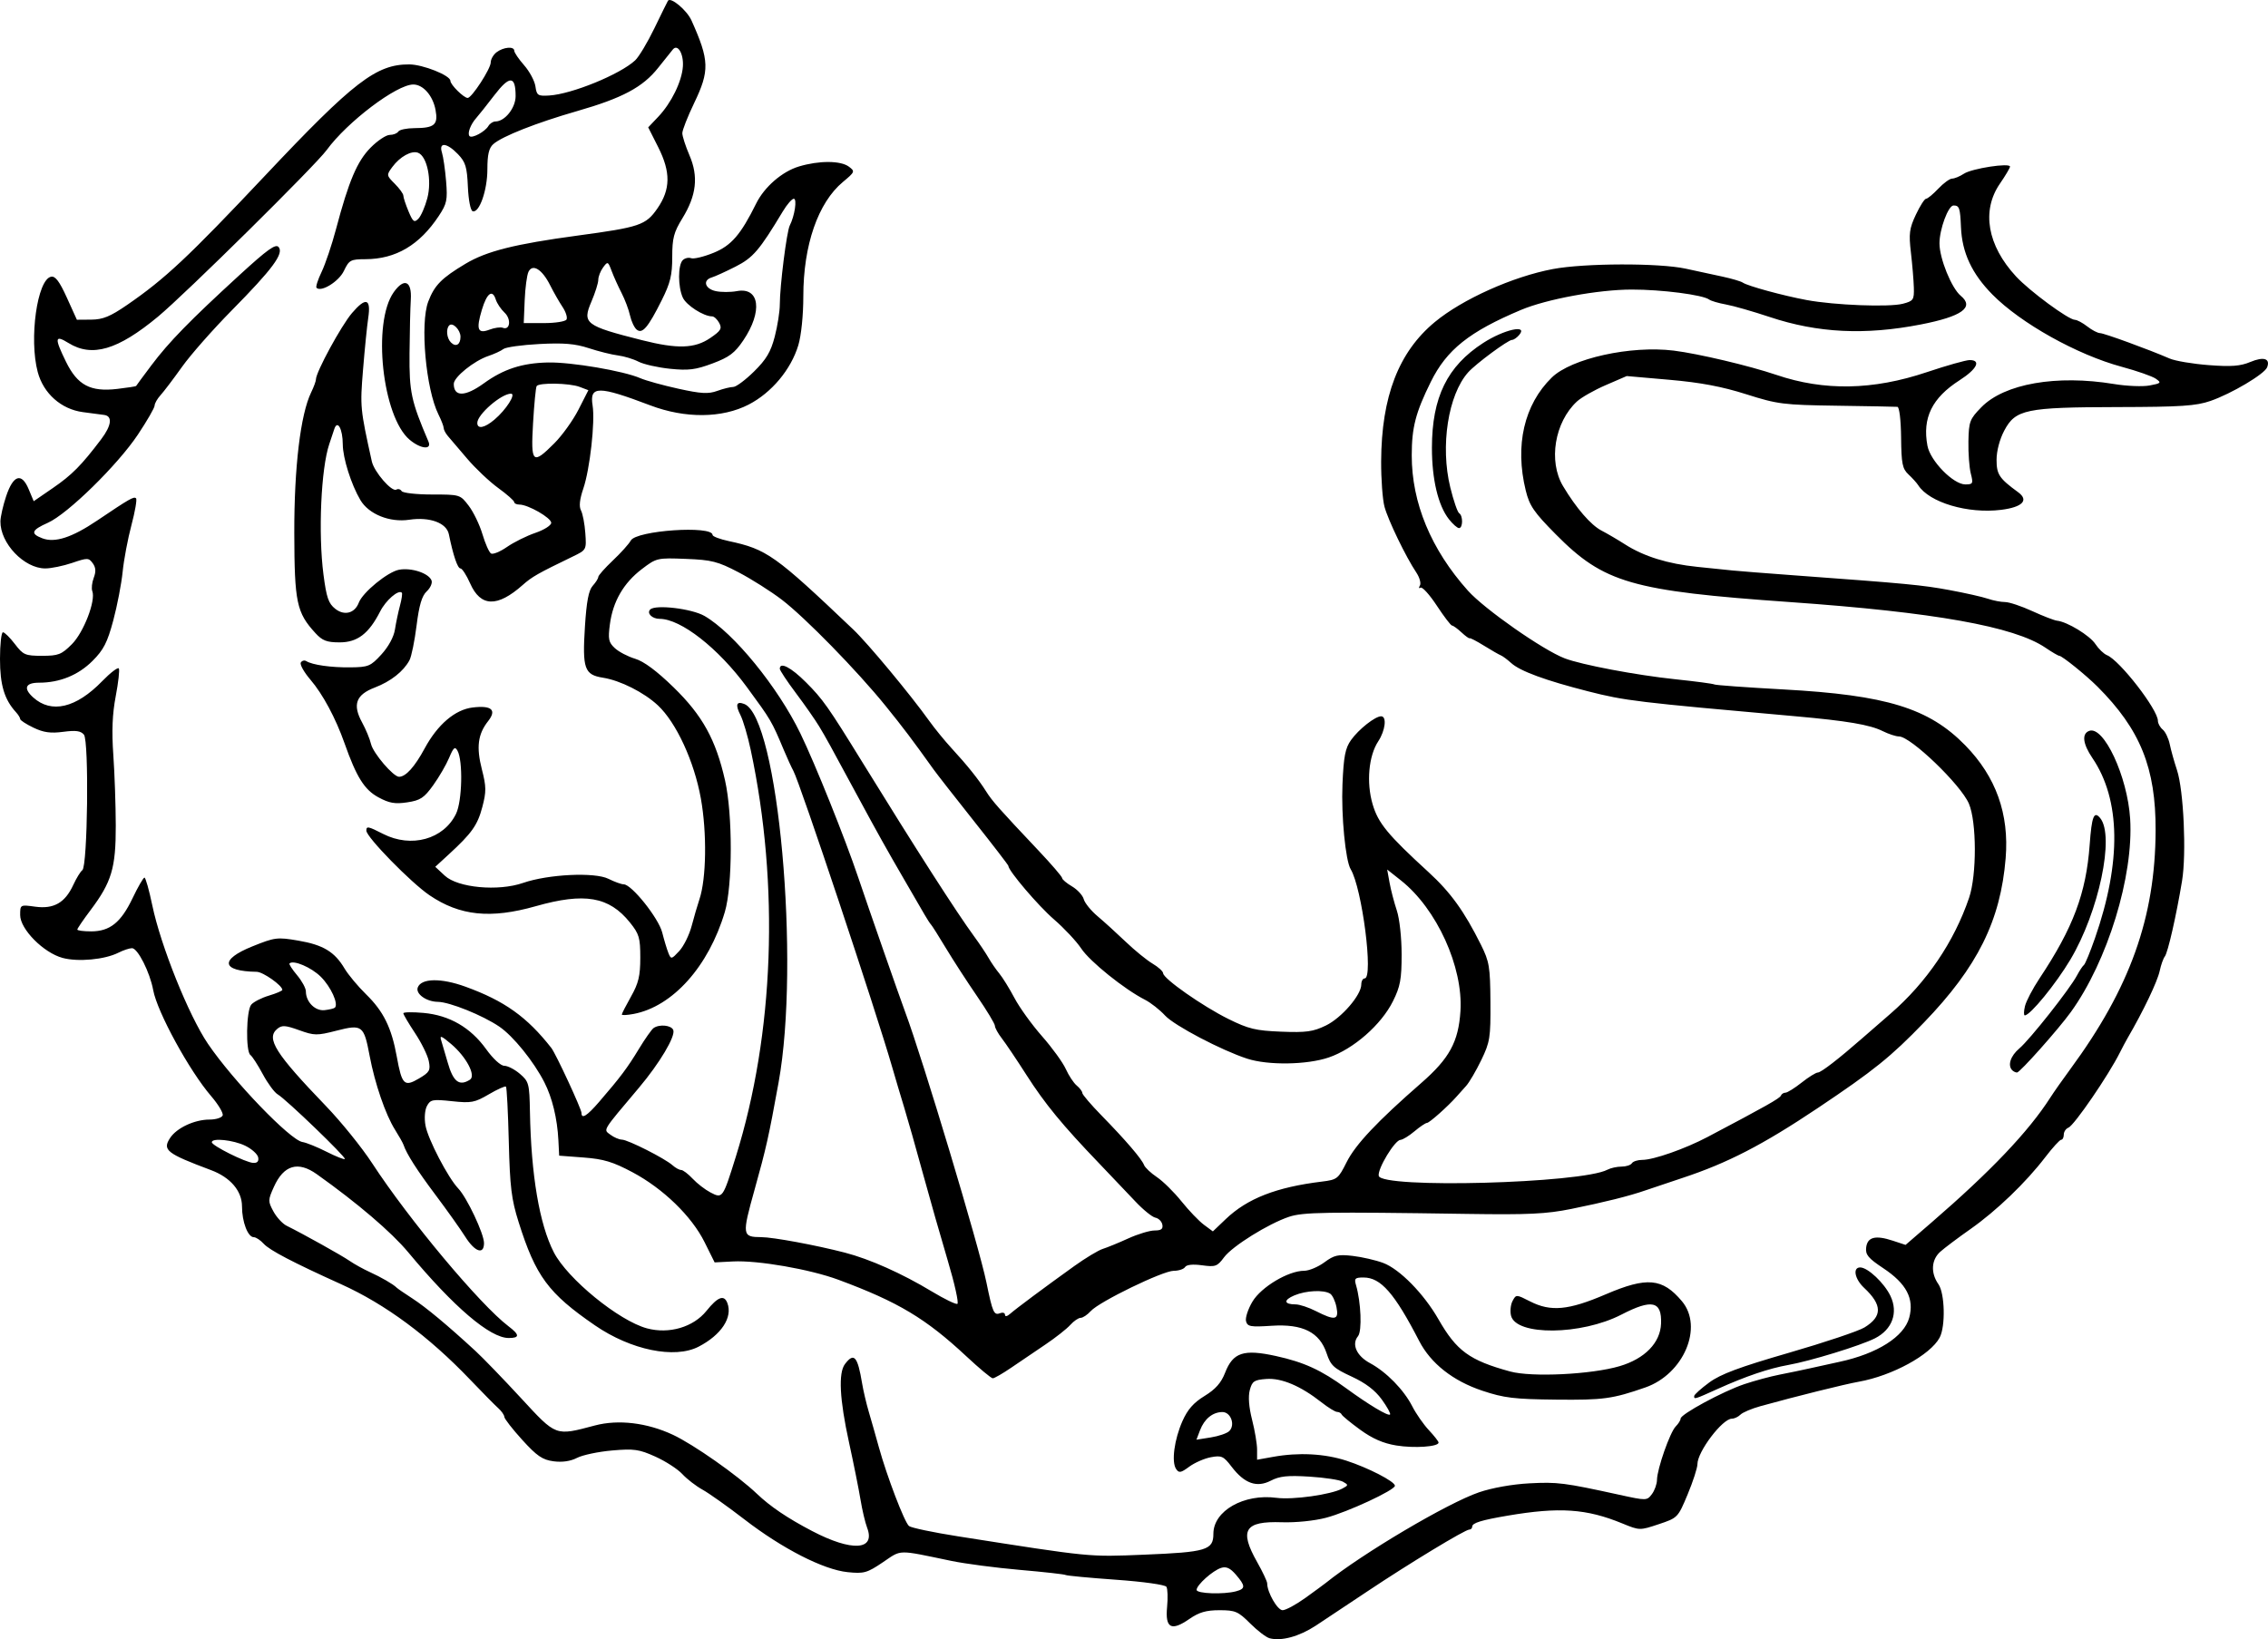 <?xml version="1.0" encoding="UTF-8" standalone="no"?>
<!-- Created with Inkscape (http://www.inkscape.org/) -->

<svg
   version="1.1"
   id="svg1"
   width="899.667"
   height="650.345"
   viewBox="0 0 899.667 650.345"
   sodipodi:docname="435e.svg"
   inkscape:version="1.3.2 (091e20ef0f, 2023-11-25)"
   xmlns:inkscape="http://www.inkscape.org/namespaces/inkscape"
   xmlns:sodipodi="http://sodipodi.sourceforge.net/DTD/sodipodi-0.dtd"
   xmlns="http://www.w3.org/2000/svg"
   xmlns:svg="http://www.w3.org/2000/svg">
  <defs
     id="defs1" />
  <sodipodi:namedview
     id="namedview1"
     pagecolor="#ffffff"
     bordercolor="#000000"
     borderopacity="0.25"
     inkscape:showpageshadow="2"
     inkscape:pageopacity="0.0"
     inkscape:pagecheckerboard="0"
     inkscape:deskcolor="#d1d1d1"
     showgrid="false"
     inkscape:zoom="0.76468533"
     inkscape:cx="453.12756"
     inkscape:cy="324.97027"
     inkscape:window-width="1920"
     inkscape:window-height="1011"
     inkscape:window-x="0"
     inkscape:window-y="0"
     inkscape:window-maximized="1"
     inkscape:current-layer="layer1" />
  <g
     inkscape:groupmode="layer"
     id="layer1"
     inkscape:label="Layer 1"
     transform="translate(-24,-19.81)">
    <path
       style="fill:#000000"
       d="m 527.546,669.764 c -1.35,-0.37 -4.8,-3.019 -7.667,-5.886 -4.723,-4.723 -5.862,-5.212 -12.141,-5.212 -5.301,0 -8.111,0.819 -11.964,3.49 -7.164,4.965 -9.619,3.638 -8.812,-4.763 0.347,-3.609 0.227,-7.214 -0.265,-8.011 -0.508,-0.823 -9.162,-2.036 -20.017,-2.807 -10.517,-0.747 -19.503,-1.594 -19.97,-1.882 -0.467,-0.288 -8.617,-1.198 -18.113,-2.022 -9.495,-0.824 -21.764,-2.434 -27.264,-3.578 -21.732,-4.522 -19.526,-4.566 -27.104,0.545 -6.309,4.256 -7.501,4.59 -14.009,3.925 -9.562,-0.977 -25.888,-9.327 -40.933,-20.934 -6.575,-5.073 -14.054,-10.381 -16.621,-11.796 -2.567,-1.415 -6.167,-4.196 -8,-6.18 -1.833,-1.984 -6.633,-5.095 -10.667,-6.914 -6.488,-2.926 -8.471,-3.208 -17.211,-2.448 -5.433,0.472 -11.68,1.791 -13.884,2.93 -2.605,1.347 -5.873,1.821 -9.34,1.356 -4.391,-0.589 -6.581,-2.088 -12.388,-8.48 -3.88,-4.27 -7.082,-8.381 -7.116,-9.135 -0.034,-0.754 -1.111,-2.306 -2.395,-3.45 -1.283,-1.144 -6.297,-6.227 -11.141,-11.296 -16.495,-17.26 -33.655,-29.959 -51.192,-37.884 -19.047,-8.607 -28.398,-13.493 -30.707,-16.044 -1.305,-1.442 -3.084,-2.622 -3.952,-2.622 -2.35,0 -4.674,-6.063 -4.674,-12.194 0,-6.151 -4.581,-11.53 -12.276,-14.413 -17.669,-6.62 -19.385,-7.969 -16.241,-12.768 2.608,-3.98 9.696,-7.292 15.607,-7.292 2.578,0 4.939,-0.75 5.246,-1.667 0.307,-0.917 -1.768,-4.371 -4.611,-7.676 -8.611,-10.007 -21.365,-33.353 -22.952,-42.014 -1.298,-7.082 -6.129,-16.644 -8.409,-16.644 -1.006,0 -3.45,0.816 -5.43,1.813 -5.414,2.726 -15.962,3.706 -22.1,2.053 -7.557,-2.035 -16.834,-11.402 -16.834,-16.998 0,-4.148 0.003,-4.149 5.965,-3.332 7.359,1.009 11.823,-1.536 15.088,-8.601 1.254,-2.714 2.879,-5.362 3.611,-5.885 2.101,-1.5 2.687,-51.286 0.632,-53.762 -1.265,-1.524 -3.217,-1.792 -8.213,-1.129 -5.016,0.665 -7.786,0.279 -11.803,-1.645 -2.887,-1.383 -5.256,-2.921 -5.264,-3.419 -0.008,-0.498 -0.765,-1.725 -1.682,-2.728 -4.606,-5.037 -6.333,-10.804 -6.333,-21.142 0,-5.807 0.529,-10.559 1.175,-10.559 0.646,0 2.777,2.1 4.735,4.667 3.296,4.321 4.095,4.667 10.78,4.667 6.454,0 7.709,-0.488 11.817,-4.596 4.691,-4.691 9.548,-17.305 8.108,-21.057 -0.398,-1.038 -0.138,-3.429 0.578,-5.313 0.933,-2.455 0.819,-4.086 -0.404,-5.759 -1.606,-2.197 -2.086,-2.205 -8.152,-0.138 -3.545,1.208 -8.35,2.196 -10.677,2.196 -8.391,0 -17.9,-9.978 -17.789,-18.667 0.024,-1.833 1.045,-6.328 2.269,-9.988 2.829,-8.454 6.136,-9.484 8.936,-2.783 l 1.992,4.768 7.649,-5.258 c 7.535,-5.18 11.287,-8.972 19.114,-19.319 4.13,-5.459 4.59,-9.201 1.186,-9.653 -1.092,-0.145 -4.881,-0.646 -8.422,-1.113 -8.593,-1.133 -15.647,-7.384 -17.92,-15.882 -3.521,-13.166 -0.209,-36.8 5.304,-37.848 1.678,-0.319 3.328,1.878 6.25,8.321 l 3.969,8.754 5.75,-0.043 c 4.554,-0.034 7.489,-1.238 14.11,-5.787 15.128,-10.395 24.287,-18.982 54.974,-51.543 34.93,-37.062 43.947,-44.008 57.027,-43.931 5.447,0.032 16.306,4.374 16.306,6.52 0,1.531 5.308,6.784 6.854,6.784 1.627,0 9.146,-11.586 9.146,-14.093 0,-1.254 1.05,-3.077 2.333,-4.051 2.734,-2.075 7,-2.422 7,-0.569 0,0.708 1.765,3.297 3.921,5.753 2.157,2.456 4.171,6.227 4.477,8.38 0.509,3.589 0.963,3.889 5.47,3.613 8.964,-0.548 28.116,-8.382 34.084,-13.942 1.483,-1.381 4.933,-7.142 7.668,-12.801 2.735,-5.66 5.14,-10.541 5.345,-10.848 1.089,-1.632 7.52,3.758 9.349,7.835 7.11,15.856 7.235,19.889 1.019,32.811 -2.567,5.336 -4.667,10.688 -4.667,11.893 0,1.205 1.28,5.165 2.844,8.801 3.611,8.395 2.768,15.891 -2.807,24.952 -3.424,5.565 -4.036,7.897 -4.036,15.373 0,7.215 -0.76,10.331 -4.19,17.186 -5.418,10.829 -7.68,13.474 -9.927,11.61 -0.942,-0.781 -2.126,-3.305 -2.632,-5.609 -0.506,-2.304 -2.014,-6.312 -3.351,-8.908 -1.337,-2.596 -3.107,-6.52 -3.932,-8.72 -1.442,-3.843 -1.575,-3.899 -3.401,-1.412 -1.045,1.423 -1.9,3.624 -1.9,4.889 0,1.266 -1.224,5.156 -2.719,8.645 -3.721,8.68 -2.49,9.619 20.053,15.318 14.036,3.548 20.904,3.337 27.039,-0.833 4.257,-2.893 4.786,-3.776 3.596,-6 -0.768,-1.434 -2.034,-2.608 -2.814,-2.608 -3.379,0 -10.242,-4.4 -11.637,-7.46 -1.946,-4.271 -1.959,-12.899 -0.022,-14.835 0.823,-0.823 2.33,-1.176 3.349,-0.785 1.019,0.391 5.009,-0.57 8.866,-2.135 7.046,-2.86 10.796,-7.198 16.918,-19.569 3.262,-6.592 10.296,-12.687 16.956,-14.691 7.979,-2.401 16.553,-2.369 19.827,0.075 2.494,1.862 2.407,2.083 -2.375,6.067 -9.869,8.221 -15.703,25.079 -15.703,45.372 0,7.485 -0.823,15.545 -1.979,19.387 -2.907,9.657 -10.599,18.861 -19.691,23.559 -10.551,5.452 -25.17,5.577 -38.996,0.334 -20.677,-7.842 -24.199,-7.835 -22.92,0.046 1.039,6.403 -1.076,25.3 -3.69,32.963 -1.454,4.263 -1.752,7.09 -0.915,8.667 0.684,1.287 1.456,5.335 1.717,8.995 0.471,6.603 0.432,6.676 -4.859,9.235 -14.068,6.806 -16.271,8.057 -20,11.363 -10.073,8.928 -16.684,8.726 -20.826,-0.636 -1.448,-3.273 -3.18,-5.95 -3.849,-5.95 -1.135,0 -2.882,-5.156 -4.597,-13.563 -0.923,-4.526 -7.602,-6.969 -15.721,-5.752 -7.736,1.16 -16.063,-2.199 -19.378,-7.817 -3.655,-6.195 -6.96,-16.656 -6.983,-22.106 -0.026,-6.143 -2.108,-9.89 -3.366,-6.058 -0.475,1.446 -1.371,4.129 -1.99,5.963 -3.278,9.694 -4.424,35.424 -2.304,51.737 1.195,9.197 1.991,11.504 4.702,13.637 3.607,2.837 7.716,1.752 9.316,-2.461 1.561,-4.11 11.459,-12.212 15.947,-13.054 4.901,-0.919 11.794,1.352 12.907,4.254 0.394,1.028 -0.467,2.971 -1.913,4.319 -1.914,1.783 -3.01,5.475 -4.023,13.559 -0.766,6.11 -2.034,12.307 -2.818,13.772 -2.37,4.429 -7.437,8.415 -13.772,10.834 -7.479,2.856 -8.895,6.773 -5.013,13.861 1.469,2.682 3.06,6.527 3.535,8.545 0.861,3.655 8.849,12.997 11.113,12.997 2.663,0 6.188,-3.907 10.169,-11.268 5.127,-9.482 12.063,-15.393 19.04,-16.226 7.53,-0.899 9.627,0.961 6.116,5.425 -4.069,5.173 -4.727,10.305 -2.458,19.162 1.751,6.836 1.774,8.811 0.17,14.893 -1.905,7.221 -4.151,10.393 -13.337,18.832 l -5.333,4.9 3.791,3.525 c 5.163,4.802 21.19,6.283 31.036,2.868 9.962,-3.455 28.428,-4.345 33.868,-1.631 2.41,1.202 5.134,2.186 6.053,2.186 3.131,0 13.836,13.395 15.283,19.124 0.77,3.048 1.882,6.727 2.471,8.175 1.028,2.526 1.202,2.492 4.285,-0.838 1.768,-1.909 3.984,-6.394 4.925,-9.966 0.941,-3.572 2.319,-8.295 3.062,-10.495 2.773,-8.211 3.035,-26.441 0.577,-40.096 -2.647,-14.701 -9.759,-30.102 -17.044,-36.907 -5.515,-5.152 -14.928,-9.89 -21.799,-10.973 -7.352,-1.159 -8.2,-3.579 -7.131,-20.353 0.632,-9.917 1.476,-14.332 3.08,-16.105 1.216,-1.343 2.21,-2.923 2.21,-3.51 0,-0.587 2.612,-3.54 5.805,-6.562 3.193,-3.022 6.381,-6.57 7.085,-7.884 2.149,-4.013 32.444,-6.087 32.444,-2.221 0,0.581 2.872,1.672 6.383,2.425 15.148,3.249 18.318,5.499 49.439,35.1 5.791,5.509 22.599,25.732 30.12,36.243 2.168,3.03 6.152,7.909 8.853,10.842 6.248,6.786 10.687,12.33 13.685,17.089 2.456,3.899 5.064,6.848 20.803,23.514 5.161,5.465 9.384,10.381 9.384,10.925 0,0.544 1.762,2.029 3.915,3.301 2.153,1.272 4.249,3.556 4.656,5.075 0.408,1.52 2.878,4.563 5.491,6.763 2.612,2.2 7.652,6.778 11.201,10.173 3.548,3.395 8.316,7.275 10.594,8.621 2.279,1.346 4.171,3.068 4.204,3.827 0.096,2.164 15.653,13.066 25.864,18.125 8.012,3.969 10.836,4.65 20.974,5.052 9.91,0.393 12.637,0.019 17.698,-2.431 6.231,-3.016 14.07,-12.096 14.07,-16.296 0,-1.322 0.6,-2.404 1.333,-2.404 3.582,0 -1.005,-35.824 -5.549,-43.333 -2.048,-3.385 -3.778,-21.287 -3.251,-33.641 0.476,-11.161 1.096,-14.363 3.411,-17.614 3.045,-4.277 9.554,-9.412 11.928,-9.412 2.331,0 1.676,5.647 -1.153,9.938 -3.805,5.772 -4.752,16.319 -2.237,24.92 2.204,7.537 5.968,12.11 22.246,27.027 8.719,7.99 14.131,15.499 20.745,28.781 3.316,6.66 3.661,8.742 3.755,22.667 0.096,14.185 -0.177,15.913 -3.637,23.074 -2.057,4.257 -4.757,8.864 -6,10.238 -1.243,1.373 -2.958,3.29 -3.811,4.259 -3.398,3.858 -10.789,10.429 -11.73,10.429 -0.549,0 -2.782,1.5 -4.96,3.333 -2.179,1.833 -4.665,3.355 -5.526,3.382 -2.255,0.07 -9.179,11.503 -8.646,14.277 0.988,5.139 80.455,3.009 90.731,-2.433 1.273,-0.674 3.788,-1.226 5.588,-1.226 1.8,0 3.644,-0.6 4.097,-1.333 0.453,-0.733 2.308,-1.333 4.121,-1.333 4.481,0 16.971,-4.381 25.879,-9.077 22.866,-12.055 28.71,-15.35 29.111,-16.412 0.244,-0.648 1.058,-1.178 1.808,-1.178 0.75,0 3.636,-1.8 6.414,-4 2.778,-2.2 5.678,-4 6.444,-4 1.256,0 8.309,-5.449 17.667,-13.649 1.894,-1.66 6.907,-6.018 11.138,-9.685 14.322,-12.41 25.255,-28.534 31.187,-46 3.067,-9.029 3.023,-30.086 -0.078,-37.333 -3.229,-7.547 -23.119,-26.667 -27.741,-26.667 -1.214,0 -4.122,-0.955 -6.461,-2.121 -5.069,-2.529 -14.142,-4.068 -34.824,-5.908 -63.065,-5.611 -67.284,-6.119 -82,-9.867 -16.954,-4.318 -26.991,-8.008 -30.538,-11.227 -1.537,-1.395 -3.395,-2.773 -4.129,-3.061 -0.733,-0.288 -3.733,-2.012 -6.667,-3.831 -2.933,-1.819 -5.495,-3.147 -5.693,-2.951 -0.198,0.196 -1.661,-0.856 -3.251,-2.338 -1.591,-1.482 -3.27,-2.694 -3.732,-2.694 -0.462,0 -3.178,-3.556 -6.036,-7.901 -2.858,-4.346 -5.759,-7.553 -6.448,-7.127 -0.69,0.426 -0.809,0.056 -0.265,-0.824 0.543,-0.879 -0.099,-3.222 -1.427,-5.206 -4.15,-6.2 -11.162,-20.709 -12.613,-26.097 -0.764,-2.836 -1.36,-10.936 -1.326,-18 0.126,-25.731 6.921,-43.363 21.303,-55.275 10.921,-9.046 30.895,-18.011 46.821,-21.016 12.518,-2.362 42.066,-2.449 52.667,-0.156 4.4,0.952 11,2.379 14.667,3.172 3.667,0.793 7.267,1.858 8,2.369 1.926,1.34 16.02,5.186 25.333,6.913 11.098,2.058 32.724,2.892 38.154,1.472 4.2,-1.099 4.503,-1.543 4.366,-6.418 -0.081,-2.881 -0.604,-9.139 -1.162,-13.907 -0.878,-7.503 -0.615,-9.522 1.96,-15 1.637,-3.482 3.459,-6.33 4.049,-6.33 0.59,0 2.772,-1.8 4.849,-4 2.076,-2.2 4.548,-4 5.493,-4 0.945,0 3.059,-0.879 4.697,-1.952 3.17,-2.077 18.26,-4.395 18.26,-2.805 0,0.519 -1.8,3.56 -4,6.757 -7.395,10.749 -4.995,24.542 6.412,36.841 5.386,5.807 20.763,17.142 23.319,17.189 0.882,0.016 3.103,1.203 4.936,2.637 1.833,1.434 4.103,2.621 5.043,2.637 1.637,0.028 19.25,6.46 27.624,10.088 2.2,0.953 9.159,2.126 15.464,2.607 9.003,0.686 12.56,0.416 16.569,-1.259 5.267,-2.201 7.96,-1.341 6.632,2.117 -1.031,2.688 -14.135,10.471 -22.49,13.359 -5.736,1.982 -11.694,2.375 -36.842,2.429 -36.454,0.077 -40.496,0.92 -44.965,9.37 -1.813,3.428 -3.035,8.075 -3.035,11.539 0,5.815 1.05,7.395 8.55,12.868 4.377,3.194 1.738,5.935 -6.73,6.993 -13.194,1.649 -28.51,-2.899 -32.898,-9.767 -0.593,-0.928 -2.334,-2.857 -3.869,-4.288 -2.412,-2.248 -2.809,-4.237 -2.922,-14.646 -0.076,-6.966 -0.693,-12.095 -1.464,-12.164 -0.733,-0.065 -11.533,-0.266 -24,-0.445 -21.3,-0.306 -23.471,-0.581 -36,-4.558 -9.587,-3.043 -18.116,-4.65 -30.356,-5.72 l -17.022,-1.488 -8.311,3.594 c -4.571,1.977 -9.719,4.901 -11.441,6.498 -8.86,8.219 -11.402,23.706 -5.51,33.57 5.226,8.75 11.054,15.479 15.306,17.672 2.2,1.134 6.4,3.598 9.333,5.474 7.431,4.753 16.942,7.705 28.667,8.898 5.5,0.559 11.8,1.207 14,1.438 2.2,0.231 13,1.081 24,1.888 45.436,3.333 51.156,3.876 62,5.883 6.233,1.154 13.073,2.694 15.199,3.423 2.126,0.729 5.201,1.325 6.834,1.325 1.633,0 6.493,1.618 10.801,3.596 4.308,1.978 8.733,3.689 9.833,3.802 4.025,0.416 12.987,5.875 15.207,9.264 1.255,1.915 3.317,3.9 4.582,4.41 5.058,2.041 20.211,21.588 20.211,26.072 0,1.025 0.861,2.578 1.914,3.452 1.053,0.874 2.308,3.497 2.788,5.83 0.481,2.333 1.77,6.941 2.865,10.241 2.647,7.976 3.795,33.173 2.005,44 -2.266,13.708 -5.629,28.457 -6.83,29.958 -0.605,0.756 -1.518,3.325 -2.027,5.707 -0.912,4.265 -6.468,15.894 -12.74,26.668 -0.747,1.283 -2.104,3.833 -3.016,5.667 -4.456,8.964 -18.179,29.005 -20.46,29.88 -1.008,0.387 -1.832,1.622 -1.832,2.745 0,1.123 -0.462,2.042 -1.026,2.042 -0.564,0 -3.414,3.121 -6.333,6.936 -7.689,10.049 -19.365,21.268 -29.661,28.501 -4.939,3.469 -10.329,7.52 -11.979,9.001 -3.573,3.208 -3.864,8.401 -0.723,12.886 2.551,3.642 2.846,16.753 0.476,21.18 -3.677,6.871 -18.842,15.143 -32.087,17.502 -5.639,1.004 -24.809,5.772 -38.995,9.699 -3.481,0.963 -7.051,2.474 -7.933,3.357 -0.883,0.883 -2.414,1.605 -3.402,1.605 -3.748,0 -13.656,13.079 -13.665,18.038 -0.003,1.488 -1.75,6.888 -3.883,12 -3.847,9.22 -3.938,9.315 -11.454,11.824 -7.542,2.517 -7.608,2.516 -14.456,-0.298 -14.265,-5.861 -24.955,-6.584 -45.546,-3.079 -10.389,1.768 -14,2.887 -14,4.337 0,0.648 -0.523,1.178 -1.163,1.178 -1.67,0 -23.806,13.416 -40.17,24.347 -7.7,5.143 -17,11.324 -20.667,13.736 -6.631,4.361 -13.769,6.3 -18.454,5.015 z m 14.195,-15.93 c 3.699,-2.658 7.371,-5.35 8.159,-5.983 14.717,-11.814 48.289,-31.678 60.767,-35.954 5.181,-1.776 13.225,-3.211 20,-3.568 11.164,-0.589 13.86,-0.246 35.635,4.528 10.804,2.369 10.999,2.365 12.958,-0.226 1.094,-1.447 2.008,-4 2.031,-5.673 0.061,-4.379 5.172,-18.945 7.445,-21.218 1.062,-1.062 1.93,-2.458 1.93,-3.103 0,-1.736 16.776,-10.804 25.281,-13.664 4.062,-1.366 10.386,-3.07 14.053,-3.786 3.667,-0.716 9.067,-1.841 12,-2.5 2.933,-0.659 8.222,-1.822 11.753,-2.585 14.973,-3.233 25.566,-9.956 27.602,-17.517 2.029,-7.534 -1.109,-13.509 -10.301,-19.611 -5.972,-3.965 -7.12,-5.351 -6.788,-8.195 0.488,-4.183 3.665,-5.001 10.57,-2.722 l 5.062,1.67 10.384,-8.973 c 23.369,-20.194 38.401,-35.998 47.003,-49.421 1.41,-2.2 4.991,-7.3 7.959,-11.333 23.7,-32.216 33.702,-60.195 33.843,-94.667 0.101,-24.842 -6.064,-40.104 -23.071,-57.112 -4.56,-4.56 -14.057,-12.222 -15.149,-12.222 -0.412,0 -2.898,-1.459 -5.526,-3.242 -12.364,-8.39 -44.092,-14.05 -101.342,-18.078 -62.813,-4.419 -73.75,-7.585 -92.844,-26.872 -8.689,-8.777 -10.432,-11.318 -11.92,-17.378 -4.392,-17.88 -0.659,-34.097 10.318,-44.828 7.767,-7.592 31.324,-12.796 48.388,-10.688 9.696,1.198 30.023,6.007 40.726,9.636 18.971,6.433 38.301,6.082 59.649,-1.081 7.874,-2.642 15.524,-4.804 17,-4.804 4.692,0 2.905,3.58 -3.997,8.01 -10.937,7.018 -14.815,14.929 -12.74,25.989 1.129,6.016 10.257,15.334 15.022,15.334 3.037,0 3.197,-0.319 2.173,-4.333 -0.608,-2.383 -1.031,-8.131 -0.94,-12.772 0.154,-7.838 0.518,-8.799 5.114,-13.506 9.135,-9.355 29.859,-12.981 52.664,-9.215 5.018,0.829 11.358,1.087 14.089,0.575 4.565,-0.856 4.763,-1.073 2.461,-2.686 -1.378,-0.965 -7.442,-3.087 -13.476,-4.715 -17.739,-4.787 -40.097,-17.281 -51.353,-28.698 -8.126,-8.243 -12.026,-16.589 -12.453,-26.649 -0.328,-7.743 -0.644,-8.667 -2.965,-8.667 -2.079,0 -5.58,9.461 -5.567,15.045 0.014,6.004 4.79,17.764 8.441,20.785 5.528,4.573 0.466,8.201 -15.883,11.384 -22.13,4.31 -40.862,3.38 -59.905,-2.971 -6.6,-2.201 -14.4,-4.435 -17.333,-4.963 -2.933,-0.528 -5.933,-1.409 -6.667,-1.956 -2.516,-1.878 -18.891,-3.99 -30.776,-3.969 -13.244,0.023 -33.698,3.79 -43.891,8.084 -20.523,8.645 -29.472,15.788 -35.779,28.562 -6.021,12.195 -7.538,18.051 -7.547,29.141 -0.015,18.845 7.658,37.328 22.283,53.671 6.556,7.326 29.703,23.524 38.376,26.855 6.683,2.567 28.484,6.689 43.931,8.307 8.029,0.841 14.98,1.765 15.447,2.054 0.467,0.289 12.798,1.179 27.402,1.979 40.89,2.239 57.716,7.42 72.167,22.222 12.151,12.446 17.416,27.166 15.989,44.706 -2.017,24.803 -11.156,43.185 -32.443,65.257 -13.089,13.572 -19.88,19.042 -42.085,33.905 -21.832,14.613 -35.766,21.808 -53.742,27.75 -5.867,1.939 -12.467,4.157 -14.667,4.927 -6.26,2.192 -16.28,4.698 -29.333,7.337 -9.955,2.012 -16.998,2.351 -41.333,1.985 -56.342,-0.846 -65.136,-0.704 -70.667,1.146 -8.227,2.752 -22.511,11.657 -25.772,16.068 -2.686,3.633 -3.421,3.9 -8.738,3.171 -3.66,-0.502 -6.145,-0.245 -6.726,0.695 -0.507,0.82 -2.531,1.49 -4.498,1.49 -4.328,0 -29.53,12.24 -32.924,15.991 -1.332,1.472 -3.136,2.676 -4.008,2.676 -0.873,0 -2.73,1.273 -4.127,2.83 -1.397,1.556 -5.84,5.052 -9.873,7.768 -4.033,2.716 -10.12,6.842 -13.527,9.17 -3.406,2.328 -6.706,4.226 -7.333,4.219 -0.627,-0.007 -5.34,-3.935 -10.473,-8.727 -16.069,-15.002 -27.028,-21.564 -50.667,-30.34 -11.32,-4.203 -32.028,-7.805 -41.927,-7.294 l -7.261,0.375 -3.974,-8 c -5.125,-10.317 -16.429,-21.286 -28.616,-27.771 -7.758,-4.128 -11.457,-5.245 -19.334,-5.841 l -9.741,-0.737 -0.314,-6.159 c -0.439,-8.599 -2.43,-16.81 -5.572,-22.967 -4.226,-8.283 -12.362,-18.335 -17.872,-22.079 -6.615,-4.495 -19.696,-9.769 -24.363,-9.822 -4.576,-0.053 -8.94,-3.189 -7.967,-5.725 1.409,-3.671 9.247,-3.796 18.882,-0.301 15.509,5.625 24.446,11.999 34.096,24.315 1.775,2.265 11.962,24.22 11.962,25.779 0,2.571 2.16,1.221 6.977,-4.359 8.447,-9.786 11.202,-13.453 15.777,-21 2.445,-4.033 5.076,-7.774 5.846,-8.313 2.322,-1.624 7.068,-1.142 7.811,0.794 0.945,2.462 -5.404,13.138 -13.59,22.853 -14.883,17.661 -14.188,16.519 -11.347,18.67 1.389,1.052 3.443,1.931 4.563,1.955 2.414,0.05 17.052,7.46 20.068,10.159 1.158,1.036 2.703,1.883 3.434,1.883 0.731,0 2.784,1.557 4.562,3.46 1.778,1.903 4.962,4.36 7.076,5.459 4.802,2.498 4.868,2.406 10.067,-14.252 15.193,-48.676 17.343,-107.599 5.886,-161.333 -1.173,-5.5 -3.001,-11.706 -4.063,-13.791 -2.11,-4.143 -1.615,-5.627 1.482,-4.439 13.465,5.167 22.29,102.468 13.625,150.23 -3.905,21.525 -4.882,25.889 -9.518,42.501 -5.039,18.061 -4.938,18.773 2.677,18.812 4.693,0.024 21.671,3.171 33.13,6.14 9.899,2.565 22.656,8.26 34.492,15.398 4.925,2.97 9.489,5.194 10.141,4.941 0.652,-0.253 -1.052,-7.959 -3.787,-17.126 -2.735,-9.167 -7.185,-24.767 -9.89,-34.667 -2.705,-9.9 -6.022,-21.6 -7.371,-26 -1.349,-4.4 -3.491,-11.6 -4.759,-16 -6.568,-22.781 -36.665,-113.055 -39.228,-117.662 -0.715,-1.286 -2.433,-5.038 -3.818,-8.338 -4.815,-11.479 -5.007,-11.805 -14.636,-24.921 -11.359,-15.472 -26.197,-27.079 -34.616,-27.079 -2.966,0 -5.208,-2.227 -3.73,-3.705 2.07,-2.07 16.49,-0.354 21.547,2.564 11.546,6.663 29.11,28.199 38.051,46.655 5.861,12.099 17.7,41.596 22.938,57.153 4.049,12.024 16.348,47.27 18.609,53.333 6.988,18.731 29.276,92.926 32.209,107.219 2.492,12.146 2.977,13.222 5.52,12.247 1.026,-0.394 1.865,-0.092 1.865,0.671 0,0.793 0.853,0.632 1.991,-0.375 2.3,-2.035 13.737,-10.548 25.467,-18.958 4.469,-3.204 9.569,-6.278 11.333,-6.831 1.764,-0.553 6.32,-2.424 10.123,-4.156 3.803,-1.732 8.497,-3.15 10.431,-3.15 2.623,0 3.403,-0.589 3.07,-2.318 -0.246,-1.275 -1.492,-2.519 -2.77,-2.765 -1.278,-0.246 -4.871,-3.163 -7.985,-6.483 -3.114,-3.32 -9.561,-10.099 -14.328,-15.066 -14.562,-15.173 -21.497,-23.61 -28.822,-35.062 -3.86,-6.034 -8.254,-12.567 -9.764,-14.516 -1.511,-1.949 -2.747,-4.191 -2.747,-4.982 0,-0.791 -3.198,-6.096 -7.106,-11.789 -3.908,-5.693 -9.453,-14.251 -12.321,-19.018 -2.868,-4.767 -5.521,-8.967 -5.894,-9.333 -0.373,-0.367 -1.543,-2.167 -2.6,-4 -1.057,-1.833 -4.657,-8.039 -8,-13.791 -6.928,-11.918 -10.707,-18.681 -18.37,-32.876 -11.41,-21.136 -12.695,-23.468 -15.426,-28 -1.547,-2.567 -5.693,-8.506 -9.214,-13.199 -3.521,-4.693 -6.402,-9.043 -6.402,-9.667 0,-2.864 4.433,-0.575 10.356,5.348 6.7,6.7 8.795,9.666 22.311,31.59 21.41,34.728 37.402,59.654 44.435,69.261 2.147,2.933 4.728,6.789 5.735,8.567 1.007,1.779 2.916,4.545 4.242,6.147 1.326,1.602 4.043,5.997 6.036,9.765 1.993,3.769 6.908,10.58 10.922,15.136 4.014,4.556 8.252,10.407 9.419,13.001 1.167,2.594 3.117,5.54 4.333,6.547 1.216,1.006 2.211,2.335 2.211,2.952 0,0.617 3.45,4.653 7.667,8.969 9.51,9.733 15.889,17.169 16.827,19.612 0.393,1.025 2.693,3.191 5.111,4.813 2.418,1.622 6.796,5.94 9.729,9.595 2.933,3.655 6.936,7.834 8.896,9.286 l 3.562,2.64 5.104,-4.873 c 8.574,-8.185 20.059,-12.669 38.125,-14.883 6.073,-0.744 6.507,-1.084 9.819,-7.694 3.529,-7.043 12.127,-16.164 29.647,-31.455 11.145,-9.726 14.731,-16.308 15.514,-28.477 1.127,-17.492 -9.396,-40.611 -23.608,-51.867 l -5.457,-4.322 0.958,5.27 c 0.527,2.898 1.817,7.841 2.866,10.983 1.075,3.219 1.907,10.817 1.907,17.405 0,9.906 -0.527,12.75 -3.452,18.619 -4.648,9.328 -15.641,18.948 -25.477,22.296 -8.617,2.933 -23.997,3.163 -32.296,0.483 -10.15,-3.277 -28.952,-13.15 -32.599,-17.117 -2.103,-2.288 -5.703,-5.115 -8,-6.281 -8.117,-4.123 -21.852,-15.165 -25.251,-20.3 -1.893,-2.861 -6.774,-8.078 -10.846,-11.593 -6.196,-5.349 -18.08,-19.3 -18.08,-21.225 0,-0.306 -6.15,-8.307 -13.667,-17.778 -7.517,-9.472 -14.687,-18.646 -15.933,-20.388 -8.657,-12.095 -11.981,-16.498 -19.067,-25.26 -11.293,-13.963 -31.92,-35.079 -41.191,-42.166 -4.322,-3.304 -12.048,-8.197 -17.169,-10.874 -8.248,-4.311 -10.633,-4.918 -20.878,-5.322 -11.389,-0.449 -11.657,-0.387 -17.497,4.062 -7.228,5.506 -11.46,12.82 -12.657,21.872 -0.782,5.912 -0.525,7.162 1.949,9.467 1.568,1.46 5.198,3.359 8.068,4.218 3.47,1.04 8.594,4.853 15.297,11.384 11.417,11.125 16.704,20.705 20.369,36.911 3.054,13.505 3.008,41.73 -0.085,52.152 -6.41,21.6 -20.699,37.568 -36.224,40.481 -2.556,0.479 -4.647,0.581 -4.647,0.225 0,-0.356 1.649,-3.573 3.664,-7.148 2.976,-5.282 3.664,-8.166 3.667,-15.378 0.003,-7.929 -0.437,-9.423 -4.118,-14 -8.264,-10.274 -17.973,-11.95 -37.365,-6.448 -17.916,5.083 -30.064,3.832 -42.115,-4.336 -7.359,-4.987 -25.066,-23.099 -25.066,-25.638 0,-1.888 0.683,-1.755 6.667,1.298 11.158,5.693 24.004,2.139 28.915,-8 2.437,-5.032 2.793,-21.044 0.556,-25.041 -0.99,-1.768 -1.59,-1.253 -3.293,2.822 -1.145,2.741 -3.988,7.638 -6.318,10.882 -3.631,5.056 -5.101,6.027 -10.311,6.808 -4.895,0.734 -7.127,0.341 -11.479,-2.02 -5.521,-2.995 -8.667,-8.03 -13.395,-21.43 -3.513,-9.956 -8.622,-19.48 -13.521,-25.204 -2.566,-2.997 -4.283,-6.067 -3.817,-6.822 0.466,-0.755 1.443,-1.004 2.171,-0.555 2.464,1.523 9.793,2.56 17.503,2.475 7.134,-0.078 8.003,-0.441 12.297,-5.128 2.805,-3.062 4.916,-6.958 5.373,-9.916 0.414,-2.68 1.311,-6.942 1.993,-9.471 0.682,-2.529 1.012,-4.828 0.732,-5.108 -1.334,-1.334 -6.328,2.984 -8.599,7.436 -4.505,8.831 -9.01,12.271 -16.071,12.271 -5.097,0 -6.85,-0.669 -9.602,-3.667 -7.471,-8.137 -8.324,-12.172 -8.388,-39.667 -0.061,-26.143 2.461,-47.159 6.703,-55.872 1.037,-2.129 1.885,-4.446 1.885,-5.147 0,-2.862 10.043,-21.331 14.311,-26.317 5.506,-6.432 7.593,-5.783 6.426,1.999 -0.469,3.125 -1.394,12.355 -2.057,20.512 -1.198,14.743 -1.13,15.454 3.484,36.344 0.926,4.194 7.973,12.299 9.742,11.205 0.684,-0.423 1.62,-0.159 2.081,0.587 0.461,0.745 5.872,1.355 12.024,1.355 11.13,0 11.204,0.023 14.605,4.481 1.88,2.465 4.326,7.539 5.436,11.276 1.11,3.737 2.638,7.178 3.395,7.646 0.757,0.468 3.613,-0.699 6.347,-2.593 2.734,-1.894 7.798,-4.408 11.255,-5.586 3.457,-1.178 6.285,-2.973 6.285,-3.989 0,-1.969 -9.18,-7.235 -12.614,-7.235 -1.129,0 -2.067,-0.45 -2.083,-1 -0.017,-0.55 -2.866,-3.061 -6.333,-5.58 -3.467,-2.519 -9.003,-7.751 -12.303,-11.626 -3.3,-3.875 -6.75,-7.921 -7.667,-8.991 C 200.75,191.732 200,190.306 200,189.633 c 0,-0.673 -0.933,-3.093 -2.072,-5.378 -5.005,-10.033 -7.357,-36.128 -4.04,-44.815 2.47,-6.467 5.265,-9.302 14.779,-14.989 8.365,-5 19.522,-7.806 44.415,-11.168 24.742,-3.342 27.099,-4.143 31.694,-10.774 5.236,-7.556 5.323,-14.403 0.31,-24.335 l -3.956,-7.837 3.958,-4.169 c 5.216,-5.493 9.396,-14.029 9.799,-20.008 0.336,-4.996 -2.031,-9.044 -3.953,-6.761 -0.587,0.697 -3.218,3.984 -5.848,7.305 -6.101,7.705 -14.154,12.009 -32.153,17.18 -16.153,4.641 -29.767,10.011 -33.266,13.121 -1.728,1.536 -2.333,4.13 -2.333,9.999 0,8.299 -3.227,17.471 -5.843,16.607 -0.852,-0.281 -1.662,-4.443 -1.892,-9.717 -0.342,-7.846 -0.927,-9.774 -3.916,-12.894 -4.392,-4.585 -7.729,-4.934 -6.372,-0.668 0.525,1.65 1.266,6.764 1.646,11.363 0.619,7.484 0.313,8.936 -2.908,13.804 -7.649,11.558 -17.059,17.108 -29.069,17.146 -5.928,0.019 -6.503,0.33 -8.555,4.634 -2.021,4.239 -9.023,8.565 -10.871,6.716 -0.375,-0.375 0.539,-3.228 2.032,-6.339 1.493,-3.111 4.067,-10.757 5.719,-16.991 C 162.361,91.593 165.669,83.8 171,78.399 c 2.75,-2.786 6.165,-5.065 7.588,-5.065 1.423,0 2.959,-0.6 3.412,-1.333 0.453,-0.733 3.339,-1.343 6.412,-1.354 7.947,-0.029 9.463,-1.342 8.356,-7.241 -1.063,-5.667 -4.921,-10.072 -8.821,-10.072 -6.611,0 -26.216,14.837 -34.356,26 -4.494,6.164 -56.034,57.079 -66.924,66.113 -15.954,13.235 -26.144,16.233 -35.509,10.445 -5.452,-3.369 -5.625,-2.04 -0.972,7.462 4.545,9.283 9.684,12.01 20.284,10.764 4.067,-0.478 7.448,-1 7.513,-1.16 0.066,-0.16 2.796,-3.856 6.068,-8.214 6.936,-9.238 15.27,-17.778 34.848,-35.713 11.257,-10.311 14.461,-12.605 15.634,-11.192 2.13,2.566 -2.432,8.726 -18.578,25.089 -7.457,7.557 -16.337,17.639 -19.735,22.406 -3.397,4.767 -7.237,9.83 -8.532,11.251 -1.295,1.422 -2.355,3.283 -2.355,4.136 0,0.853 -2.987,6.037 -6.639,11.52 -8.016,12.037 -27.876,31.497 -35.695,34.977 -6.543,2.912 -7.048,4.324 -2.203,6.166 4.971,1.89 11.716,-0.291 21.696,-7.015 13.006,-8.762 14.629,-9.69 15.476,-8.843 0.433,0.433 -0.392,5.217 -1.832,10.631 -1.44,5.414 -3.009,13.744 -3.487,18.511 -0.477,4.767 -2.154,13.467 -3.726,19.333 -2.341,8.738 -3.828,11.636 -8.225,16.027 -5.65,5.643 -13,8.64 -21.188,8.64 -5.454,0 -6.354,2.222 -2.362,5.834 7.227,6.54 17.013,4.236 27.399,-6.45 3.261,-3.356 6.227,-5.62 6.591,-5.032 0.364,0.588 -0.191,5.544 -1.233,11.012 -1.346,7.067 -1.623,13.802 -0.956,23.289 0.516,7.341 0.953,19.947 0.972,28.013 0.038,16.84 -1.638,22.455 -10.031,33.609 -2.873,3.819 -5.224,7.269 -5.224,7.667 0,0.398 2.457,0.724 5.461,0.724 7.471,0 11.84,-3.501 16.478,-13.206 2.136,-4.47 4.251,-8.127 4.699,-8.127 0.448,0 1.845,4.95 3.104,11 3.345,16.069 14.475,43.752 22.1,54.973 9.948,14.637 32.615,38.193 37.464,38.933 1.525,0.233 5.814,1.964 9.532,3.848 3.718,1.884 6.997,3.187 7.288,2.897 0.644,-0.644 -23.383,-23.78 -26.638,-25.651 -1.276,-0.733 -3.933,-4.333 -5.904,-8 -1.971,-3.667 -4.184,-7.095 -4.918,-7.618 -1.917,-1.368 -1.659,-17.58 0.318,-19.961 0.908,-1.094 4.058,-2.71 7,-3.592 2.942,-0.881 5.349,-1.907 5.349,-2.28 0,-1.741 -7.647,-7.136 -10.167,-7.174 -14.02,-0.208 -14.811,-4.818 -1.731,-10.083 8.97,-3.611 9.87,-3.724 18.245,-2.29 9.849,1.687 14.39,4.426 18.32,11.049 1.467,2.472 5.322,7.092 8.567,10.268 6.899,6.749 10.081,13.214 12.162,24.706 2.029,11.203 2.966,12.126 8.814,8.675 4.199,-2.477 4.618,-3.224 3.882,-6.905 -0.454,-2.27 -2.91,-7.268 -5.459,-11.107 C 186.085,425.848 184,422.315 184,421.835 c 0,-0.48 3.6,-0.546 8.001,-0.147 10.292,0.933 18.671,5.789 24.865,14.411 2.731,3.802 5.757,6.567 7.185,6.567 1.357,0 4.151,1.447 6.208,3.216 3.535,3.039 3.753,3.864 3.957,15 0.462,25.211 3.766,44.669 9.47,55.774 5.404,10.52 25.804,27.18 36.958,30.184 8.765,2.36 18.4,-0.473 23.596,-6.939 4.491,-5.588 6.978,-6.526 8.284,-3.125 2.191,5.711 -2.375,12.654 -11.398,17.328 -9.502,4.923 -26.844,1.357 -41.126,-8.457 -18.5,-12.713 -23.507,-19.49 -30.279,-40.98 -2.854,-9.056 -3.442,-13.874 -3.894,-31.909 -0.293,-11.683 -0.797,-21.506 -1.12,-21.829 -0.322,-0.322 -3.378,1.05 -6.79,3.049 -5.628,3.298 -6.984,3.552 -14.629,2.733 -7.669,-0.821 -8.559,-0.653 -9.914,1.879 -0.868,1.622 -1.115,4.857 -0.593,7.762 0.975,5.429 8.927,20.714 12.995,24.981 3.455,3.623 10.221,17.965 10.222,21.667 0.002,4.773 -3.623,3.543 -7.457,-2.531 -1.92,-3.042 -7.178,-10.442 -11.683,-16.445 -7.433,-9.903 -11.582,-16.395 -12.799,-20.024 -0.246,-0.733 -1.766,-3.433 -3.379,-6 -3.76,-5.984 -7.985,-18.301 -10.062,-29.333 -2.268,-12.042 -2.935,-12.547 -13.128,-9.936 -7.78,1.993 -8.779,1.98 -14.832,-0.197 -5.488,-1.973 -6.825,-2.056 -8.66,-0.533 -4.56,3.784 -0.799,9.749 19.333,30.665 6,6.233 14.235,16.433 18.302,22.667 14.61,22.396 42.789,56.1 54.066,64.667 4.496,3.415 4.518,4.667 0.084,4.667 -7.394,0 -21.755,-12.256 -39.841,-34 -6.653,-7.999 -20.135,-19.518 -36.282,-31 -7.451,-5.299 -13.102,-3.63 -17.003,5.021 -2.366,5.246 -2.376,5.723 -0.202,9.748 1.257,2.327 3.619,4.891 5.248,5.698 6.65,3.291 21.846,11.766 24.962,13.923 1.833,1.268 5.433,3.263 8,4.432 4.591,2.091 9.357,4.858 10.667,6.192 0.367,0.374 3.176,2.305 6.242,4.292 5.387,3.49 13.977,10.642 25.091,20.889 2.933,2.704 11.033,11.091 17.999,18.636 14.111,15.285 13.511,15.062 29.334,10.874 9.296,-2.46 20.672,-1.101 30.933,3.695 8.161,3.815 25.657,16.101 33.295,23.381 5.36,5.108 12.111,9.668 21.908,14.797 15.792,8.267 25.266,7.707 21.845,-1.293 -0.775,-2.039 -1.96,-7.062 -2.633,-11.162 -0.673,-4.1 -2.732,-14.355 -4.576,-22.788 -3.723,-17.031 -4.257,-27.478 -1.583,-31 3.578,-4.713 5.008,-3.1 6.797,7.667 0.487,2.933 1.685,8.033 2.661,11.333 0.976,3.3 2.769,9.6 3.984,14 3.191,11.558 10.155,29.773 11.953,31.265 0.848,0.704 9.613,2.546 19.479,4.094 53.199,8.349 51.526,8.184 73.786,7.279 24.771,-1.007 27.484,-1.828 27.484,-8.317 0,-9.068 12.072,-15.95 24.986,-14.245 6.562,0.866 21.659,-1.257 26.192,-3.683 2.446,-1.309 2.456,-1.452 0.205,-2.712 -1.307,-0.732 -7.284,-1.636 -13.281,-2.01 -8.65,-0.54 -11.815,-0.21 -15.307,1.596 -5.59,2.891 -10.47,1.158 -15.569,-5.526 -3.206,-4.204 -3.988,-4.561 -8.233,-3.765 -2.58,0.484 -6.439,2.173 -8.577,3.753 -3.337,2.467 -4.074,2.595 -5.209,0.905 -1.897,-2.823 -0.724,-11.662 2.522,-19 2.035,-4.6 4.417,-7.307 8.778,-9.974 4.329,-2.647 6.578,-5.19 8.13,-9.189 3.137,-8.085 7.343,-9.473 20.164,-6.656 11.182,2.457 17.981,5.576 27.835,12.77 9.012,6.579 16.704,11.185 17.444,10.446 0.333,-0.333 -1.142,-3.019 -3.279,-5.969 -2.659,-3.671 -6.436,-6.541 -11.97,-9.096 -7.106,-3.281 -8.305,-4.393 -9.895,-9.183 -2.792,-8.411 -9.488,-11.779 -21.809,-10.969 -8.417,0.553 -9.615,0.341 -10.177,-1.806 -0.35,-1.338 0.796,-4.836 2.547,-7.772 3.462,-5.805 14.241,-12.237 20.507,-12.237 1.914,0 5.518,-1.504 8.011,-3.343 3.906,-2.882 5.46,-3.235 11.259,-2.557 3.7,0.432 9.128,1.682 12.061,2.776 6.549,2.443 16.143,12.22 21.948,22.367 7.19,12.566 12.299,16.289 28.433,20.714 8.552,2.346 32.282,1.191 43.444,-2.114 9.986,-2.957 16.135,-9.275 16.421,-16.872 0.337,-8.966 -3.571,-9.857 -15.724,-3.583 -15.912,8.215 -41.762,8.475 -43.778,0.442 -0.444,-1.77 -0.171,-4.407 0.606,-5.86 1.403,-2.622 1.455,-2.621 6.967,0.191 8.174,4.17 15.218,3.513 29.909,-2.788 16.432,-7.048 22.555,-6.503 30.298,2.699 8.627,10.253 0.703,28.929 -14.523,34.227 -13.009,4.526 -16.674,5.027 -35.333,4.827 -16.723,-0.179 -20.684,-0.658 -29.333,-3.542 -11.618,-3.874 -20.429,-10.82 -25.032,-19.734 -9.804,-18.987 -15.235,-25.183 -22.074,-25.183 -3.389,0 -3.762,0.374 -2.988,3 1.999,6.782 2.45,18.297 0.794,20.292 -2.635,3.176 -0.576,7.811 4.741,10.674 6.506,3.503 13.436,10.58 16.783,17.141 1.498,2.937 4.458,7.189 6.577,9.45 2.119,2.261 3.856,4.482 3.859,4.936 0.012,1.66 -9.607,2.322 -16.78,1.155 -5.154,-0.839 -9.447,-2.711 -14.29,-6.234 -3.808,-2.769 -7.124,-5.495 -7.368,-6.057 -0.244,-0.563 -1.058,-1.023 -1.808,-1.023 -0.75,0 -3.55,-1.72 -6.222,-3.823 -8.248,-6.489 -15.825,-9.696 -21.858,-9.25 -4.833,0.357 -5.617,0.884 -6.561,4.406 -0.686,2.56 -0.358,6.799 0.911,11.774 1.091,4.276 1.983,9.594 1.983,11.818 v 4.044 L 529,597.825 c 10.108,-1.826 20.384,-1.298 29,1.488 8.739,2.827 19.333,8.292 19.333,9.974 0,1.735 -18.707,10.426 -27.333,12.698 -4.609,1.214 -12.039,1.97 -17.53,1.783 -14.765,-0.502 -16.978,3.058 -9.804,15.769 2.2,3.898 4,7.716 4,8.484 0,3.558 4.065,10.644 6.106,10.644 1.233,0 5.269,-2.174 8.968,-4.832 z m 154.311,-80.168 c 0.029,-0.55 2.712,-2.957 5.963,-5.348 4.517,-3.322 11.975,-6.103 31.615,-11.788 14.137,-4.092 27.623,-8.615 29.968,-10.052 7.147,-4.377 7.106,-8.932 -0.142,-15.711 -3.738,-3.496 -4.623,-8.101 -1.558,-8.101 3.009,0 9.577,6.2 12.019,11.346 3.14,6.618 0.703,13.276 -6.137,16.766 -5.672,2.894 -25.643,9.036 -34.447,10.594 -7.568,1.34 -16.944,4.52 -27.851,9.446 -9.394,4.243 -9.505,4.277 -9.43,2.848 z M 822.222,444.444 c -1.929,-1.929 -0.709,-5.692 2.805,-8.659 4.177,-3.526 19.995,-23.553 22.845,-28.923 1.03,-1.941 2.281,-3.828 2.781,-4.195 0.5,-0.367 2.475,-5.167 4.39,-10.667 10.549,-30.299 10.193,-54.901 -1.032,-71.443 -3.807,-5.61 -4.288,-9.612 -1.295,-10.76 5.764,-2.212 15.223,18.059 16.271,34.87 1.414,22.695 -8.948,56.474 -23.518,76.667 -4.935,6.839 -20.213,24 -21.366,24 -0.545,0 -1.391,-0.4 -1.88,-0.889 z m 5.043,-25.444 c 0.488,-2.017 3.083,-6.967 5.765,-11 13.359,-20.086 18.495,-33.775 19.9,-53.046 0.823,-11.289 1.706,-13.537 4.155,-10.586 5.846,7.044 -0.499,37.192 -11.828,56.2 -5.748,9.644 -15.93,22.098 -18.067,22.098 -0.448,0 -0.414,-1.65 0.074,-3.667 z M 598.761,225.817 c -4.289,-5.452 -6.762,-15.861 -6.746,-28.392 0.025,-19.987 6.065,-32.323 20.344,-41.552 8.23,-5.319 17.851,-7.475 14.309,-3.206 -0.913,1.1 -2.212,2 -2.887,2 -1.559,0 -14.373,9.481 -17.396,12.871 -7.953,8.92 -11.107,29.245 -7.085,45.658 1.28,5.222 2.861,9.825 3.514,10.228 1.573,0.972 1.531,5.909 -0.05,5.909 -0.68,0 -2.481,-1.583 -4.003,-3.517 z M 186.497,194.285 c -10.868,-9.157 -14.89,-46.498 -6.306,-58.553 4.145,-5.822 7.235,-4.468 6.765,2.963 -0.208,3.284 -0.435,12.871 -0.505,21.304 -0.128,15.352 0.635,18.908 7.506,35 1.453,3.403 -3.089,2.968 -7.459,-0.715 z m 327.837,456.874 c 3.777,-1.012 3.764,-2.122 -0.078,-6.589 -2.252,-2.619 -3.822,-3.342 -5.851,-2.698 -3.353,1.064 -9.737,6.789 -9.737,8.731 0,1.504 10.71,1.885 15.667,0.557 z m -2.706,-63.563 c 2.481,-2.46 0.586,-7.605 -2.782,-7.555 -3.846,0.057 -7.114,2.739 -8.826,7.242 l -1.42,3.734 5.701,-0.904 c 3.135,-0.497 6.433,-1.63 7.327,-2.517 z m 42.52,-49.197 c -0.469,-2.347 -1.594,-4.738 -2.5,-5.313 -2.535,-1.61 -9.549,-1.279 -14.182,0.669 -4.437,1.865 -4.209,3.578 0.476,3.578 1.556,0 5.183,1.2 8.06,2.667 7.586,3.867 9.178,3.555 8.147,-1.6 z M 126.414,479.004 c -0.247,-1.281 -2.541,-3.352 -5.098,-4.603 -4.73,-2.313 -13.332,-3.22 -13.296,-1.402 0.026,1.355 13.373,8.019 16.412,8.194 1.631,0.094 2.284,-0.626 1.983,-2.189 z m 83.997,-30.818 c 2.511,-1.593 -1.441,-9.084 -7.484,-14.187 -3.937,-3.324 -4.594,-3.549 -3.89,-1.333 0.466,1.467 1.613,5.367 2.549,8.667 2.179,7.683 4.579,9.546 8.825,6.853 z m -53.561,-28.591 c 1.492,-1.492 -1.575,-8.232 -5.557,-12.214 -3.763,-3.763 -10.933,-6.825 -12.458,-5.32 -0.275,0.271 1.075,2.364 3,4.651 1.925,2.287 3.499,5.179 3.499,6.426 0,4.174 3.665,7.864 7.402,7.454 1.925,-0.211 3.776,-0.66 4.114,-0.998 z m 87.061,-223.928 c 3.113,-3.117 7.42,-9.126 9.571,-13.355 l 3.912,-7.688 -3.45,-1.312 c -4.057,-1.543 -16.176,-1.76 -17.074,-0.306 -0.342,0.553 -0.98,7.153 -1.418,14.667 -0.934,16.018 -0.224,16.689 8.46,7.994 z m -23.76,-9.381 c 4.642,-3.933 8.682,-10.285 6.542,-10.285 -3.844,0 -13.359,8.254 -13.359,11.588 0,2.587 2.875,2.037 6.817,-1.303 z m -4.214,-14.393 c 7.791,-5.644 15.177,-8.049 25.397,-8.268 9.21,-0.198 30.003,3.336 36.667,6.232 2.2,0.956 8.988,2.837 15.084,4.178 9.046,1.991 11.883,2.151 15.428,0.869 2.389,-0.864 5.252,-1.571 6.363,-1.571 1.11,0 4.816,-2.758 8.236,-6.129 4.879,-4.81 6.648,-7.792 8.22,-13.859 1.102,-4.252 2.003,-9.976 2.003,-12.72 0,-7.297 2.728,-28.957 3.947,-31.336 1.949,-3.805 2.977,-10.623 1.601,-10.623 -0.732,0 -2.685,2.25 -4.34,5 -9.336,15.51 -11.799,18.387 -18.784,21.935 -3.9,1.981 -8.14,3.912 -9.424,4.291 -3.689,1.091 -2.717,4.477 1.555,5.416 2.139,0.47 5.927,0.472 8.419,0.004 9.033,-1.695 10.304,8.042 2.55,19.532 -3.405,5.046 -5.595,6.689 -12.215,9.164 -6.728,2.516 -9.524,2.867 -16.859,2.115 -4.836,-0.496 -10.462,-1.764 -12.502,-2.819 -2.04,-1.055 -5.712,-2.167 -8.161,-2.473 -2.449,-0.305 -7.636,-1.598 -11.527,-2.872 -5.465,-1.79 -9.932,-2.167 -19.638,-1.66 -6.91,0.361 -13.326,1.254 -14.259,1.984 -0.933,0.73 -3.633,1.979 -6.001,2.775 -5.665,1.905 -13.694,8.384 -13.694,11.05 -9e-5,5.237 4.52,5.154 11.937,-0.218 z m -9.27,-18.475 c 0,-2.72 -3.105,-5.868 -4.456,-4.517 -1.388,1.388 -1.023,5.087 0.669,6.78 1.965,1.965 3.787,0.876 3.787,-2.262 z m 16.786,-3.557 c 2.907,1.116 3.429,-3.462 0.687,-6.018 -1.429,-1.331 -2.996,-3.674 -3.482,-5.205 -1.326,-4.179 -3.523,-2.548 -5.516,4.097 -2.347,7.824 -1.643,9.643 3.041,7.862 1.986,-0.755 4.358,-1.086 5.271,-0.736 z m 25.25,-3.253 c 0.473,-0.766 -0.224,-3.016 -1.548,-5 -1.325,-1.984 -3.547,-5.875 -4.94,-8.646 -3.175,-6.319 -6.953,-8.659 -8.576,-5.313 -0.627,1.293 -1.307,6.4 -1.511,11.35 l -0.371,9 h 8.043 c 4.423,0 8.43,-0.626 8.903,-1.392 z M 193.508,98.449 c 1.881,-7.086 -0.067,-16.646 -3.672,-18.03 -2.604,-0.999 -7.194,1.541 -10.23,5.662 -2.344,3.181 -2.323,3.323 1,6.645 1.867,1.867 3.395,3.987 3.395,4.71 0,0.724 0.916,3.509 2.036,6.189 1.765,4.225 2.288,4.618 3.929,2.957 1.041,-1.054 2.635,-4.714 3.543,-8.134 z m 24.225,-28.643 c 0.586,-0.993 1.845,-1.805 2.796,-1.805 3.729,0 8.004,-5.37 8.004,-10.054 0,-8.157 -2.37,-8.273 -8.396,-0.411 -3.006,3.922 -6.27,8.032 -7.252,9.132 -2.261,2.532 -3.595,6.179 -2.619,7.156 1.004,1.004 6.129,-1.754 7.466,-4.017 z"
       id="path1" />
  </g>
</svg>
